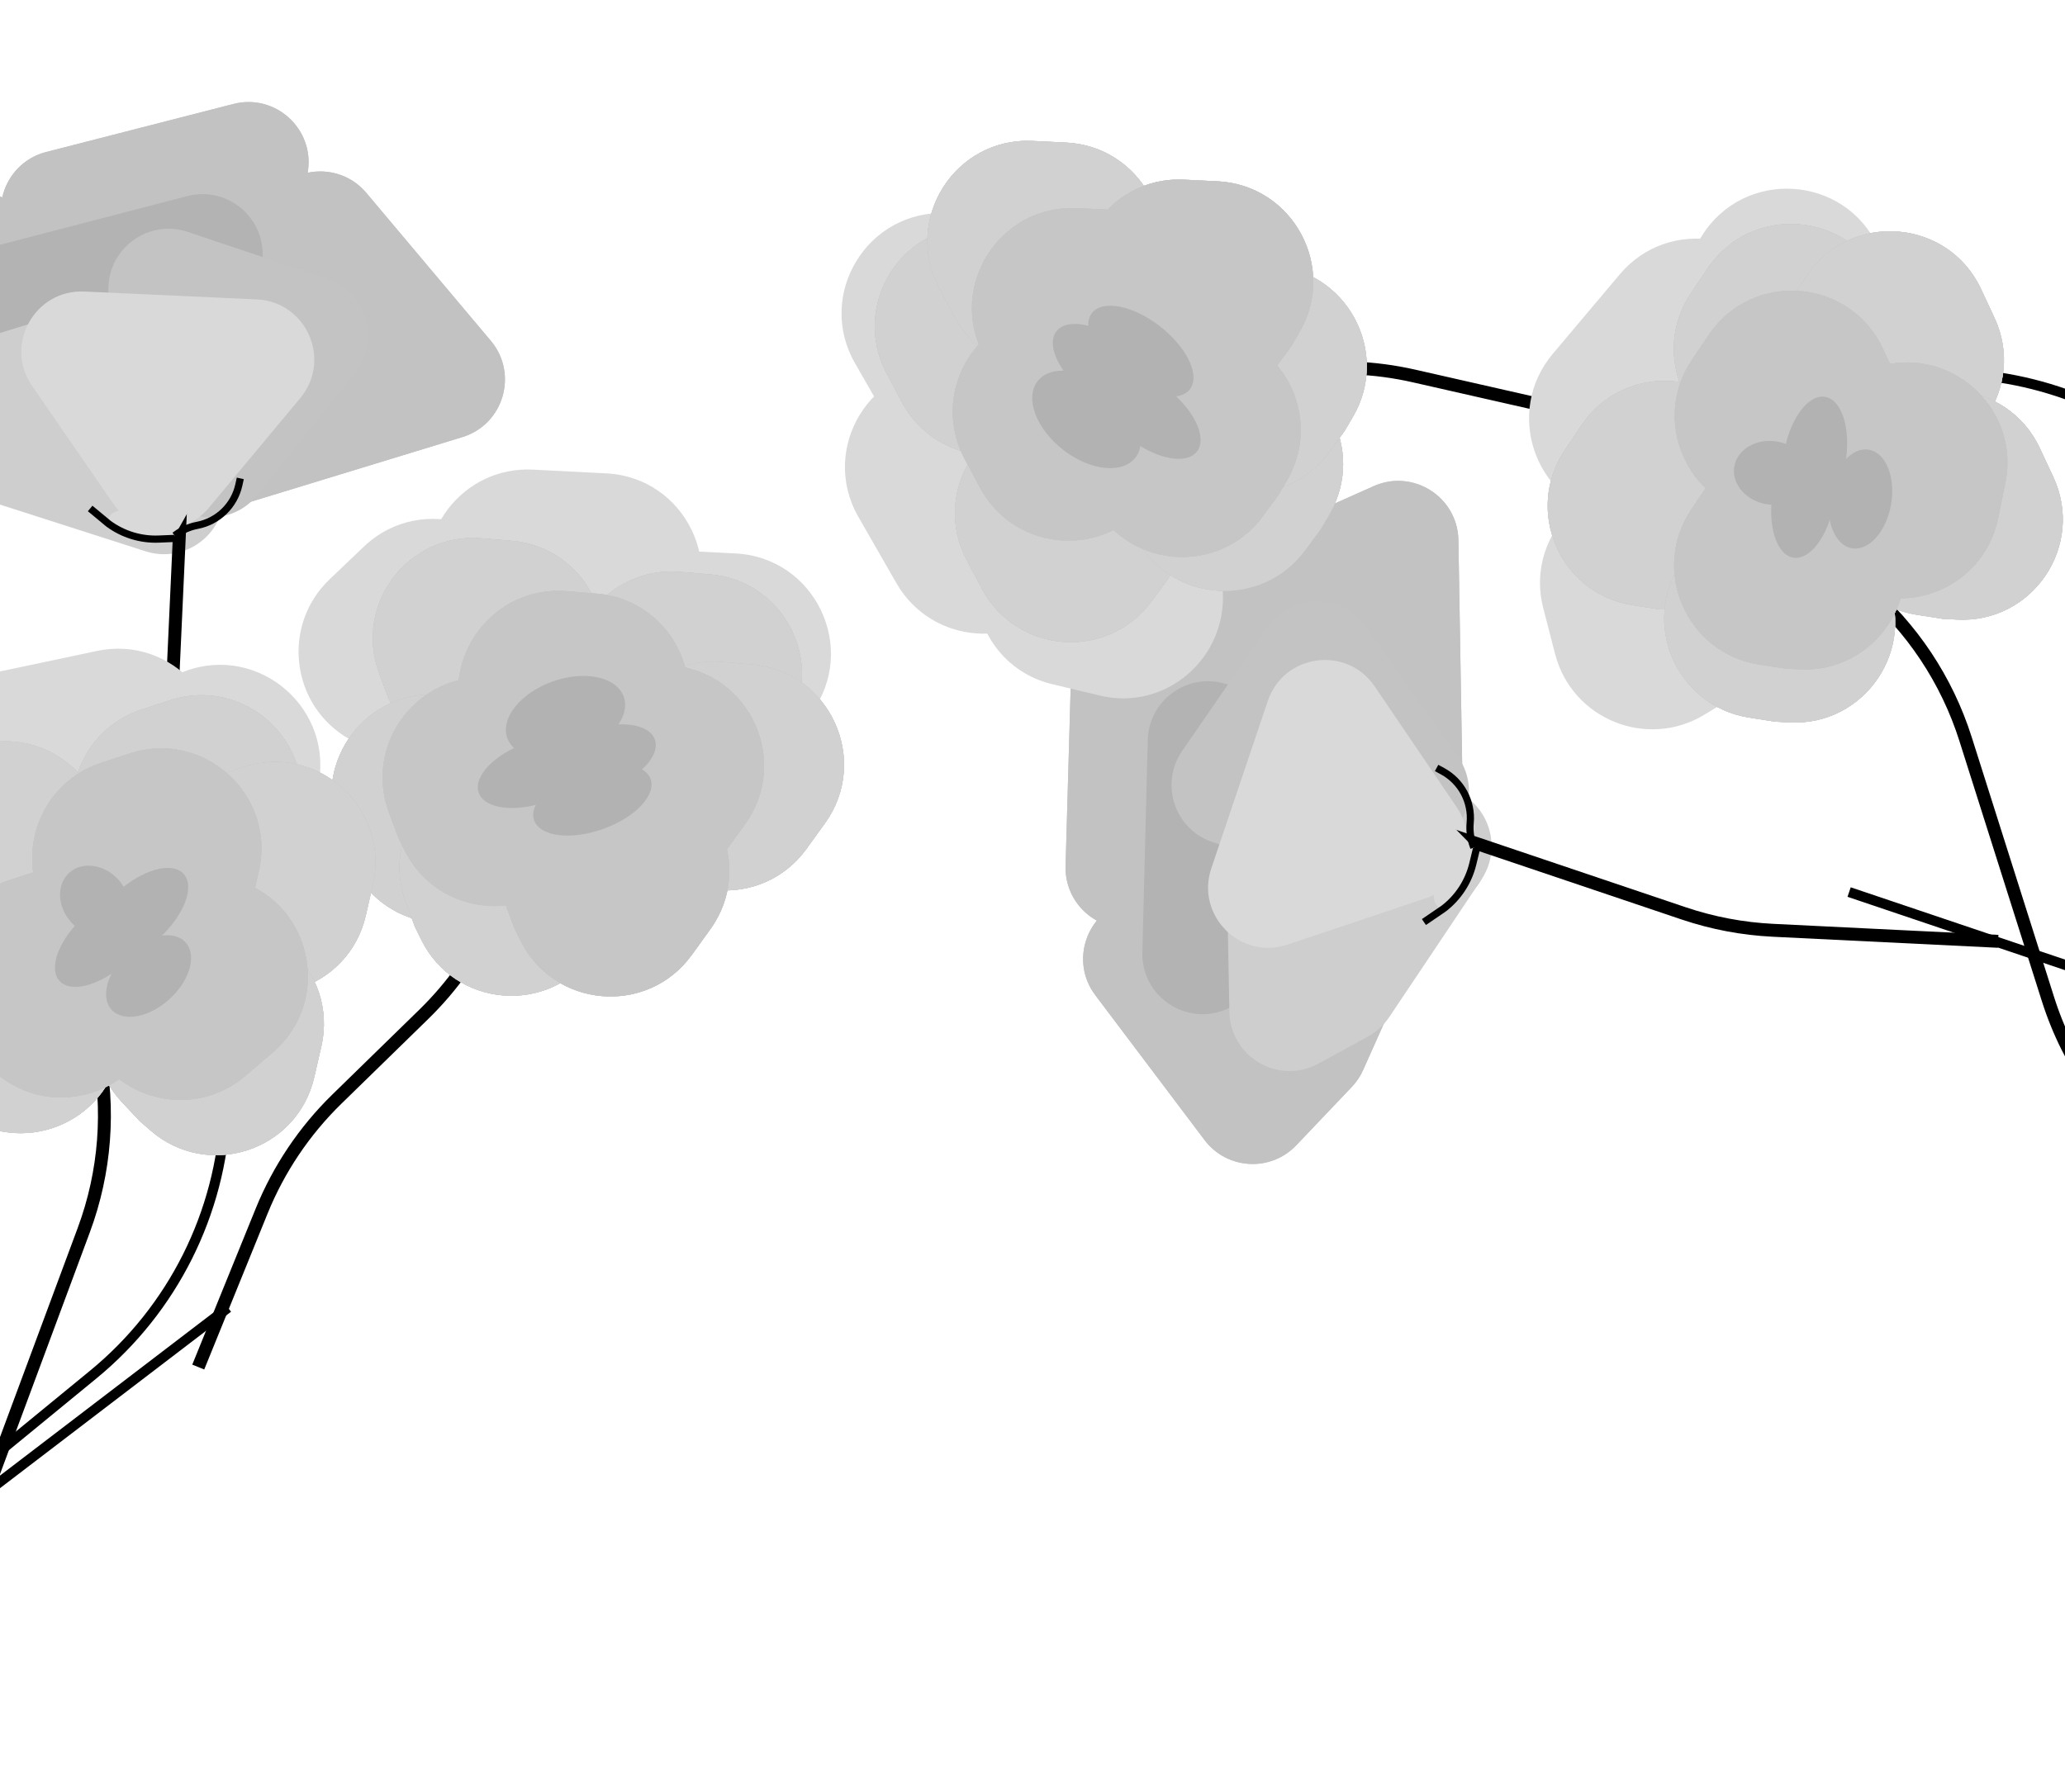 <svg width="1440" height="1250" viewBox="0 0 1440 1250" fill="none" xmlns="http://www.w3.org/2000/svg">
<g clip-path="url(#clip0_211_612)">
<path d="M996.792 642.973C1011.23 610.705 981.776 576.126 947.622 585.243L786.483 628.253C757.692 635.937 745.839 670.326 763.779 694.118L839.978 795.174C855.595 815.886 886.068 817.629 903.945 798.834L942.632 758.16C945.918 754.706 948.592 750.717 950.538 746.365L996.792 642.973Z" fill="#C2C2C2"/>
<path d="M996.792 642.973C1011.23 610.705 981.776 576.126 947.622 585.243L786.483 628.253C757.692 635.937 745.839 670.326 763.779 694.118L839.978 795.174C855.595 815.886 886.068 817.629 903.945 798.834L942.632 758.16C945.918 754.706 948.592 750.717 950.538 746.365L996.792 642.973Z" fill="#C2C2C2"/>
<path d="M965.502 577.064C995.907 560.574 994.461 516.457 963.042 501.993L806.525 429.938C779.168 417.343 747.837 436.787 746.978 466.892L743.067 604.084C742.323 630.154 765.271 650.591 791.081 646.846L846.141 638.856C851.043 638.145 855.78 636.572 860.133 634.211L965.502 577.064Z" fill="#C2C2C2"/>
<path d="M965.502 577.064C995.907 560.574 994.461 516.457 963.042 501.993L806.525 429.938C779.168 417.343 747.837 436.787 746.978 466.892L743.067 604.084C742.323 630.154 765.271 650.591 791.081 646.846L846.141 638.856C851.043 638.145 855.78 636.572 860.133 634.211L965.502 577.064Z" fill="#C2C2C2"/>
<path d="M953.32 583.779C981.359 604.031 1020.49 583.606 1019.91 549.022L1017 376.741C1016.49 346.628 985.387 326.821 957.885 339.096L832.556 395.037C808.74 405.667 800.269 435.205 814.831 456.841L845.897 502.997C848.663 507.106 852.133 510.693 856.148 513.593L953.32 583.779Z" fill="#C2C2C2"/>
<path d="M953.32 583.779C981.359 604.031 1020.49 583.606 1019.91 549.022L1017 376.741C1016.49 346.628 985.387 326.821 957.885 339.096L832.556 395.037C808.74 405.667 800.269 435.205 814.831 456.841L845.897 502.997C848.663 507.106 852.133 510.693 856.148 513.593L953.32 583.779Z" fill="#C2C2C2"/>
<path d="M1013.94 630.844C1041.18 618.3 1046.87 582.072 1024.8 561.775L970.615 511.964C965.526 507.285 959.361 503.935 952.666 502.211L852.846 476.499C826.692 469.762 801.07 489.104 800.383 516.103L796.614 664.278C795.823 695.368 827.919 716.504 856.168 703.495L1013.94 630.844Z" fill="#B3B3B3"/>
<path d="M1033.01 613.507C1047.5 591.879 1039.02 562.416 1015.26 551.791L913.376 506.243C885.276 493.68 853.654 514.613 854.242 545.388L857.308 705.813C857.911 737.366 891.796 757.007 919.475 741.848L954.015 722.932C959.932 719.691 964.981 715.073 968.736 709.468L1033.01 613.507Z" fill="#CECECE"/>
<path d="M988.765 593.443C1019.58 588.663 1034.63 553.148 1016.62 527.686L952.624 437.208C935.764 413.371 900.326 413.584 883.755 437.623L824.387 523.742C808.254 547.144 819.54 579.478 846.731 587.759L897.844 603.323C903.889 605.163 910.271 605.617 916.515 604.648L988.765 593.443Z" fill="#C3C3C3"/>
<path d="M994.453 626.467C1020.82 617.623 1031.46 586.063 1015.84 563.056L958.617 478.762C939.117 450.039 895.169 456.033 884.072 488.928L844.704 605.623C833.607 638.518 864.943 669.909 897.858 658.868L994.453 626.467Z" fill="#D9D9D9"/>
<path d="M1011.25 582.15L1174.09 637.086C1194.2 643.87 1215.15 647.838 1236.35 648.877L1393.36 656.575" stroke="black" stroke-width="9"/>
<path d="M1289.46 622.216L1489.67 689.759C1519.52 699.828 1547.22 715.382 1571.36 735.622L1725.05 864.497" stroke="black" stroke-width="7"/>
<path d="M1029 599.296C1030.38 596.61 1029.88 593.345 1027.76 591.193L1006.6 569.672C1001.96 564.948 993.958 568.721 994.649 575.31L1000.12 627.429C1000.84 634.352 1010.13 636.087 1013.31 629.894L1029 599.296Z" fill="#D9D9D9"/>
<path d="M1027.75 591.209L1027.44 590.383C1025.46 585.134 1024.7 579.504 1025.21 573.917V573.917C1026.56 559.159 1019 545.013 1005.98 537.931L1001.79 535.652" stroke="black" stroke-width="5"/>
<path d="M1029.63 591.844L1027.03 602.568C1024.03 614.959 1016.87 625.95 1006.76 633.714V633.714L992.95 643.128" stroke="black" stroke-width="5"/>
<path d="M625.11 406.758C649.804 449.787 710.124 454.284 740.793 415.381L765.63 383.876L776.855 366.086C805.459 320.756 774.502 261.335 720.927 258.734L687.95 257.133L662.595 255.903C607.373 253.222 571.082 312.614 598.621 360.601L625.11 406.758Z" fill="#D9D9D9"/>
<path d="M814.416 290.504L823.356 285.527C872.836 257.979 930.773 249.689 986.053 262.246L1067.29 280.699C1098.54 287.797 1130.91 288.291 1162.34 282.149L1277.19 259.704" stroke="black" stroke-width="9"/>
<path d="M622.738 299.554C647.432 342.583 707.752 347.08 738.421 308.177L763.258 276.672L774.483 258.882C803.087 213.551 772.13 154.131 718.555 151.53L685.578 149.929L660.223 148.698C605 146.018 568.71 205.41 596.249 253.397L622.738 299.554Z" fill="#D9D9D9"/>
<path d="M767.113 485.19C812.619 496.077 855.635 459.36 852.684 412.15L850.232 372.933L849.504 368.682C840.196 314.31 775.444 291.506 734.666 328.24L715.985 345.068L703.654 356.175C661.586 394.071 679.033 464.117 733.803 477.221L767.113 485.19Z" fill="#D9D9D9"/>
<path d="M628.899 280.393C653.132 325.942 716.574 330.624 747.091 289.116L757.743 274.629L763.717 264.494C790.461 219.121 759.327 161.503 706.687 158.948L691.561 158.214L683.402 157.817C629.185 155.186 592.827 212.594 618.34 260.549L628.899 280.393Z" fill="#C6C6C6"/>
<path d="M628.899 280.393C653.132 325.942 716.574 330.624 747.091 289.116L757.743 274.629L763.717 264.494C790.461 219.121 759.327 161.503 706.687 158.948L691.561 158.214L683.402 157.817C629.185 155.186 592.827 212.594 618.34 260.549L628.899 280.393Z" fill="#C6C6C6"/>
<path d="M628.899 280.393C653.132 325.942 716.574 330.624 747.091 289.116L757.743 274.629L763.717 264.494C790.461 219.121 759.327 161.503 706.687 158.948L691.561 158.214L683.402 157.817C629.185 155.186 592.827 212.594 618.34 260.549L628.899 280.393Z" fill="#C6C6C6"/>
<path d="M628.899 280.393C653.132 325.942 716.574 330.624 747.091 289.116L757.743 274.629L763.717 264.494C790.461 219.121 759.327 161.503 706.687 158.948L691.561 158.214L683.402 157.817C629.185 155.186 592.827 212.594 618.34 260.549L628.899 280.393Z" fill="#D1D1D1"/>
<path d="M665.592 220.894C689.825 266.443 753.267 271.125 783.785 229.617L794.436 215.13L800.41 204.995C827.154 159.622 796.021 102.004 743.38 99.449L728.254 98.715L720.095 98.318C665.878 95.687 629.52 153.095 655.034 201.05L665.592 220.894Z" fill="#C6C6C6"/>
<path d="M665.592 220.894C689.825 266.443 753.267 271.125 783.785 229.617L794.436 215.13L800.41 204.995C827.154 159.622 796.021 102.004 743.38 99.449L728.254 98.715L720.095 98.318C665.878 95.687 629.52 153.095 655.034 201.05L665.592 220.894Z" fill="#C6C6C6"/>
<path d="M665.592 220.894C689.825 266.443 753.267 271.125 783.785 229.617L794.436 215.13L800.41 204.995C827.154 159.622 796.021 102.004 743.38 99.449L728.254 98.715L720.095 98.318C665.878 95.687 629.52 153.095 655.034 201.05L665.592 220.894Z" fill="#C6C6C6"/>
<path d="M665.592 220.894C689.825 266.443 753.267 271.125 783.785 229.617L794.436 215.13L800.41 204.995C827.154 159.622 796.021 102.004 743.38 99.449L728.254 98.715L720.095 98.318C665.878 95.687 629.52 153.095 655.034 201.05L665.592 220.894Z" fill="#D1D1D1"/>
<path d="M684.794 410.698C709.028 456.246 772.469 460.928 802.987 419.421L813.638 404.934L819.612 394.798C846.356 349.426 815.223 291.808 762.582 289.252L747.456 288.518L739.297 288.122C685.08 285.49 648.722 342.899 674.236 390.853L684.794 410.698Z" fill="#C6C6C6"/>
<path d="M684.794 410.698C709.028 456.246 772.469 460.928 802.987 419.421L813.638 404.934L819.612 394.798C846.356 349.426 815.223 291.808 762.582 289.252L747.456 288.518L739.297 288.122C685.08 285.49 648.722 342.899 674.236 390.853L684.794 410.698Z" fill="#C6C6C6"/>
<path d="M684.794 410.698C709.028 456.246 772.469 460.928 802.987 419.421L813.638 404.934L819.612 394.798C846.356 349.426 815.223 291.808 762.582 289.252L747.456 288.518L739.297 288.122C685.08 285.49 648.722 342.899 674.236 390.853L684.794 410.698Z" fill="#C6C6C6"/>
<path d="M684.794 410.698C709.028 456.246 772.469 460.928 802.987 419.421L813.638 404.934L819.612 394.798C846.356 349.426 815.223 291.808 762.582 289.252L747.456 288.518L739.297 288.122C685.08 285.49 648.722 342.899 674.236 390.853L684.794 410.698Z" fill="#D1D1D1"/>
<path d="M792.03 374.935C816.263 420.484 879.705 425.166 910.222 383.658L920.874 369.171L926.848 359.036C953.591 313.663 922.458 256.045 869.817 253.49L854.691 252.755L846.532 252.359C792.315 249.728 755.958 307.136 781.471 355.091L792.03 374.935Z" fill="#C6C6C6"/>
<path d="M792.03 374.935C816.263 420.484 879.705 425.166 910.222 383.658L920.874 369.171L926.848 359.036C953.591 313.663 922.458 256.045 869.817 253.49L854.691 252.755L846.532 252.359C792.315 249.728 755.958 307.136 781.471 355.091L792.03 374.935Z" fill="#C6C6C6"/>
<path d="M792.03 374.935C816.263 420.484 879.705 425.166 910.222 383.658L920.874 369.171L926.848 359.036C953.591 313.663 922.458 256.045 869.817 253.49L854.691 252.755L846.532 252.359C792.315 249.728 755.958 307.136 781.471 355.091L792.03 374.935Z" fill="#C6C6C6"/>
<path d="M792.03 374.935C816.263 420.484 879.705 425.166 910.222 383.658L920.874 369.171L926.848 359.036C953.591 313.663 922.458 256.045 869.817 253.49L854.691 252.755L846.532 252.359C792.315 249.728 755.958 307.136 781.471 355.091L792.03 374.935Z" fill="#D1D1D1"/>
<path d="M808.527 306.775C832.76 352.324 896.202 357.006 926.719 315.498L937.371 301.011L943.345 290.876C970.088 245.503 938.955 187.885 886.314 185.33L871.189 184.595L863.03 184.199C808.813 181.568 772.455 238.976 797.968 286.931L808.527 306.775Z" fill="#C6C6C6"/>
<path d="M808.527 306.775C832.76 352.324 896.202 357.006 926.719 315.498L937.371 301.011L943.345 290.876C970.088 245.503 938.955 187.885 886.314 185.33L871.189 184.595L863.03 184.199C808.813 181.568 772.455 238.976 797.968 286.931L808.527 306.775Z" fill="#C6C6C6"/>
<path d="M808.527 306.775C832.76 352.324 896.202 357.006 926.719 315.498L937.371 301.011L943.345 290.876C970.088 245.503 938.955 187.885 886.314 185.33L871.189 184.595L863.03 184.199C808.813 181.568 772.455 238.976 797.968 286.931L808.527 306.775Z" fill="#C6C6C6"/>
<path d="M808.527 306.775C832.76 352.324 896.202 357.006 926.719 315.498L937.371 301.011L943.345 290.876C970.088 245.503 938.955 187.885 886.314 185.33L871.189 184.595L863.03 184.199C808.813 181.568 772.455 238.976 797.968 286.931L808.527 306.775Z" fill="#D1D1D1"/>
<path d="M683.228 339.903C707.461 385.452 770.903 390.133 801.42 348.626L812.072 334.139L818.046 324.004C844.79 278.631 813.657 221.013 761.016 218.457L745.89 217.723L737.731 217.327C683.514 214.695 647.156 272.104 672.67 320.058L683.228 339.903Z" fill="#C6C6C6"/>
<path d="M683.228 339.903C707.461 385.452 770.903 390.133 801.42 348.626L812.072 334.139L818.046 324.004C844.79 278.631 813.657 221.013 761.016 218.457L745.89 217.723L737.731 217.327C683.514 214.695 647.156 272.104 672.67 320.058L683.228 339.903Z" fill="#C6C6C6"/>
<path d="M683.228 339.903C707.461 385.452 770.903 390.133 801.42 348.626L812.072 334.139L818.046 324.004C844.79 278.631 813.657 221.013 761.016 218.457L745.89 217.723L737.731 217.327C683.514 214.695 647.156 272.104 672.67 320.058L683.228 339.903Z" fill="#C6C6C6"/>
<path d="M683.228 339.903C707.461 385.452 770.903 390.133 801.42 348.626L812.072 334.139L818.046 324.004C844.79 278.631 813.657 221.013 761.016 218.457L745.89 217.723L737.731 217.327C683.514 214.695 647.156 272.104 672.67 320.058L683.228 339.903Z" fill="#C6C6C6"/>
<path d="M762.5 351.304C786.734 396.852 850.175 401.534 880.693 360.026L891.344 345.539L897.318 335.404C924.062 290.031 892.929 232.413 840.288 229.858L825.162 229.124L817.003 228.728C762.786 226.096 726.428 283.505 751.942 331.459L762.5 351.304Z" fill="#C6C6C6"/>
<path d="M762.5 351.304C786.734 396.852 850.175 401.534 880.693 360.026L891.344 345.539L897.318 335.404C924.062 290.031 892.929 232.413 840.288 229.858L825.162 229.124L817.003 228.728C762.786 226.096 726.428 283.505 751.942 331.459L762.5 351.304Z" fill="#C6C6C6"/>
<path d="M762.5 351.304C786.734 396.852 850.175 401.534 880.693 360.026L891.344 345.539L897.318 335.404C924.062 290.031 892.929 232.413 840.288 229.858L825.162 229.124L817.003 228.728C762.786 226.096 726.428 283.505 751.942 331.459L762.5 351.304Z" fill="#C6C6C6"/>
<path d="M762.5 351.304C786.734 396.852 850.175 401.534 880.693 360.026L891.344 345.539L897.318 335.404C924.062 290.031 892.929 232.413 840.288 229.858L825.162 229.124L817.003 228.728C762.786 226.096 726.428 283.505 751.942 331.459L762.5 351.304Z" fill="#C6C6C6"/>
<path d="M771.215 247.901C795.448 293.45 858.89 298.132 889.408 256.624L900.059 242.137L906.033 232.002C932.777 186.629 901.644 129.011 849.003 126.456L833.877 125.721L825.718 125.325C771.501 122.694 735.143 180.102 760.657 228.057L771.215 247.901Z" fill="#C6C6C6"/>
<path d="M771.215 247.901C795.448 293.45 858.89 298.132 889.408 256.624L900.059 242.137L906.033 232.002C932.777 186.629 901.644 129.011 849.003 126.456L833.877 125.721L825.718 125.325C771.501 122.694 735.143 180.102 760.657 228.057L771.215 247.901Z" fill="#C6C6C6"/>
<path d="M771.215 247.901C795.448 293.45 858.89 298.132 889.408 256.624L900.059 242.137L906.033 232.002C932.777 186.629 901.644 129.011 849.003 126.456L833.877 125.721L825.718 125.325C771.501 122.694 735.143 180.102 760.657 228.057L771.215 247.901Z" fill="#C6C6C6"/>
<path d="M771.215 247.901C795.448 293.45 858.89 298.132 889.408 256.624L900.059 242.137L906.033 232.002C932.777 186.629 901.644 129.011 849.003 126.456L833.877 125.721L825.718 125.325C771.501 122.694 735.143 180.102 760.657 228.057L771.215 247.901Z" fill="#C6C6C6"/>
<path d="M696.636 267.766C720.869 313.314 784.311 317.996 814.829 276.488L825.48 262.001L831.454 251.866C858.198 206.493 827.065 148.875 774.424 146.32L759.298 145.586L751.139 145.19C696.922 142.558 660.564 199.966 686.078 247.921L696.636 267.766Z" fill="#C6C6C6"/>
<path d="M696.636 267.766C720.869 313.314 784.311 317.996 814.829 276.488L825.48 262.001L831.454 251.866C858.198 206.493 827.065 148.875 774.424 146.32L759.298 145.586L751.139 145.19C696.922 142.558 660.564 199.966 686.078 247.921L696.636 267.766Z" fill="#C6C6C6"/>
<path d="M696.636 267.766C720.869 313.314 784.311 317.996 814.829 276.488L825.48 262.001L831.454 251.866C858.198 206.493 827.065 148.875 774.424 146.32L759.298 145.586L751.139 145.19C696.922 142.558 660.564 199.966 686.078 247.921L696.636 267.766Z" fill="#C6C6C6"/>
<path d="M696.636 267.766C720.869 313.314 784.311 317.996 814.829 276.488L825.48 262.001L831.454 251.866C858.198 206.493 827.065 148.875 774.424 146.32L759.298 145.586L751.139 145.19C696.922 142.558 660.564 199.966 686.078 247.921L696.636 267.766Z" fill="#C6C6C6"/>
<ellipse cx="43.276" cy="26.779" rx="43.276" ry="26.779" transform="matrix(-0.791 -0.612 0.603 -0.797 775.746 340.355)" fill="#B2B2B2"/>
<ellipse cx="43.276" cy="21.871" rx="43.276" ry="21.871" transform="matrix(-0.791 -0.612 0.603 -0.797 791.892 301.548)" fill="#B2B2B2"/>
<ellipse cx="43.276" cy="21.871" rx="43.276" ry="21.871" transform="matrix(-0.791 -0.612 0.603 -0.797 821.578 332.259)" fill="#B2B2B2"/>
<ellipse cx="43.276" cy="21.871" rx="43.276" ry="21.871" transform="matrix(-0.791 -0.612 0.603 -0.797 816.617 288.859)" fill="#B2B2B2"/>
<path d="M1226.32 259.06L1358.4 260.381C1390.29 260.7 1421.83 267.044 1451.37 279.081L1636.97 354.703" stroke="black" stroke-width="7"/>
<path d="M1082.78 246.844C1048.85 287.13 1069.89 349.047 1121.35 360.317L1159.8 368.74L1199.71 373.408C1251.55 379.47 1291.55 328.714 1273.54 279.728L1260 242.905L1248.75 212.304C1230.21 161.876 1164.12 150.27 1129.51 191.364L1082.78 246.844Z" fill="#D9D9D9"/>
<path d="M1257 372.945L1300.26 409.665C1333.21 437.638 1357.62 474.331 1370.67 515.538L1428.14 696.914C1435.33 719.59 1445.99 741.014 1459.74 760.422L1565.5 909.671" stroke="black" stroke-width="9"/>
<path d="M1159.59 207.807C1133.4 249.529 1157.36 304.528 1205.74 313.773L1245.26 321.325L1264.34 322.927C1317.95 327.426 1356.38 272.301 1333.63 223.561L1319.95 194.27L1309.55 171.993C1286.1 121.748 1216.31 117.426 1186.83 164.394L1159.59 207.807Z" fill="#D9D9D9"/>
<path d="M1084.42 456.141C1096.16 501.643 1148.51 522.884 1188.63 498.428L1221.46 478.417L1224.13 476.367C1267.65 442.887 1257.44 374.619 1206.03 355.34L1183.29 346.813L1168.57 341.294C1115.53 321.404 1062.06 369.471 1076.21 424.323L1084.42 456.141Z" fill="#D9D9D9"/>
<path d="M1179.22 204.416C1150.59 246.919 1175.84 304.763 1226.47 312.679L1244.48 315.496L1254.47 316.029C1307.25 318.846 1343.99 264.404 1321.63 216.517L1315.49 203.367L1312.35 196.627C1289.32 147.3 1221.27 141.983 1190.86 187.135L1179.22 204.416Z" fill="#C6C6C6"/>
<path d="M1179.22 204.416C1150.59 246.919 1175.84 304.763 1226.47 312.679L1244.48 315.496L1254.47 316.029C1307.25 318.846 1343.99 264.404 1321.63 216.517L1315.49 203.367L1312.35 196.627C1289.32 147.3 1221.27 141.983 1190.86 187.135L1179.22 204.416Z" fill="#C6C6C6"/>
<path d="M1179.22 204.416C1150.59 246.919 1175.84 304.763 1226.47 312.679L1244.48 315.496L1254.47 316.029C1307.25 318.846 1343.99 264.404 1321.63 216.517L1315.49 203.367L1312.35 196.627C1289.32 147.3 1221.27 141.983 1190.86 187.135L1179.22 204.416Z" fill="#C6C6C6"/>
<path d="M1179.22 204.416C1150.59 246.919 1175.84 304.763 1226.47 312.679L1244.48 315.496L1254.47 316.029C1307.25 318.846 1343.99 264.404 1321.63 216.517L1315.49 203.367L1312.35 196.627C1289.32 147.3 1221.27 141.983 1190.86 187.135L1179.22 204.416Z" fill="#D1D1D1"/>
<path d="M1248.37 209.502C1219.75 252.005 1244.99 309.849 1295.62 317.765L1313.63 320.582L1323.63 321.115C1376.4 323.931 1413.14 269.49 1390.78 221.603L1384.65 208.453L1381.5 201.713C1358.47 152.386 1290.42 147.069 1260.01 192.221L1248.37 209.502Z" fill="#C6C6C6"/>
<path d="M1248.37 209.502C1219.75 252.005 1244.99 309.849 1295.62 317.765L1313.63 320.582L1323.63 321.115C1376.4 323.931 1413.14 269.49 1390.78 221.603L1384.65 208.453L1381.5 201.713C1358.47 152.386 1290.42 147.069 1260.01 192.221L1248.37 209.502Z" fill="#C6C6C6"/>
<path d="M1248.37 209.502C1219.75 252.005 1244.99 309.849 1295.62 317.765L1313.63 320.582L1323.63 321.115C1376.4 323.931 1413.14 269.49 1390.78 221.603L1384.65 208.453L1381.5 201.713C1358.47 152.386 1290.42 147.069 1260.01 192.221L1248.37 209.502Z" fill="#C6C6C6"/>
<path d="M1248.37 209.502C1219.75 252.005 1244.99 309.849 1295.62 317.765L1313.63 320.582L1323.63 321.115C1376.4 323.931 1413.14 269.49 1390.78 221.603L1384.65 208.453L1381.5 201.713C1358.47 152.386 1290.42 147.069 1260.01 192.221L1248.37 209.502Z" fill="#D1D1D1"/>
<path d="M1091.26 313.836C1062.64 356.339 1087.88 414.183 1138.51 422.099L1156.52 424.916L1166.52 425.449C1219.29 428.265 1256.03 373.824 1233.68 325.937L1227.54 312.787L1224.39 306.047C1201.36 256.72 1133.31 251.403 1102.9 296.555L1091.26 313.836Z" fill="#C6C6C6"/>
<path d="M1091.26 313.836C1062.64 356.339 1087.88 414.183 1138.51 422.099L1156.52 424.916L1166.52 425.449C1219.29 428.265 1256.03 373.824 1233.68 325.937L1227.54 312.787L1224.39 306.047C1201.36 256.72 1133.31 251.403 1102.9 296.555L1091.26 313.836Z" fill="#C6C6C6"/>
<path d="M1091.26 313.836C1062.64 356.339 1087.88 414.183 1138.51 422.099L1156.52 424.916L1166.52 425.449C1219.29 428.265 1256.03 373.824 1233.68 325.937L1227.54 312.787L1224.39 306.047C1201.36 256.72 1133.31 251.403 1102.9 296.555L1091.26 313.836Z" fill="#C6C6C6"/>
<path d="M1091.26 313.836C1062.64 356.339 1087.88 414.183 1138.51 422.099L1156.52 424.916L1166.52 425.449C1219.29 428.265 1256.03 373.824 1233.68 325.937L1227.54 312.787L1224.39 306.047C1201.36 256.72 1133.31 251.403 1102.9 296.555L1091.26 313.836Z" fill="#D1D1D1"/>
<path d="M1172.52 392.26C1143.89 434.763 1169.14 492.607 1219.77 500.523L1237.78 503.34L1247.77 503.873C1300.55 506.689 1337.29 452.248 1314.93 404.361L1308.79 391.21L1305.65 384.471C1282.62 335.144 1214.57 329.827 1184.16 374.979L1172.52 392.26Z" fill="#C6C6C6"/>
<path d="M1172.52 392.26C1143.89 434.763 1169.14 492.607 1219.77 500.523L1237.78 503.34L1247.77 503.873C1300.55 506.689 1337.29 452.248 1314.93 404.361L1308.79 391.21L1305.65 384.471C1282.62 335.144 1214.57 329.827 1184.16 374.979L1172.52 392.26Z" fill="#C6C6C6"/>
<path d="M1172.52 392.26C1143.89 434.763 1169.14 492.607 1219.77 500.523L1237.78 503.34L1247.77 503.873C1300.55 506.689 1337.29 452.248 1314.93 404.361L1308.79 391.21L1305.65 384.471C1282.62 335.144 1214.57 329.827 1184.16 374.979L1172.52 392.26Z" fill="#C6C6C6"/>
<path d="M1172.52 392.26C1143.89 434.763 1169.14 492.607 1219.77 500.523L1237.78 503.34L1247.77 503.873C1300.55 506.689 1337.29 452.248 1314.93 404.361L1308.79 391.21L1305.65 384.471C1282.62 335.144 1214.57 329.827 1184.16 374.979L1172.52 392.26Z" fill="#D1D1D1"/>
<path d="M1289.4 320.541C1260.78 363.044 1286.02 420.888 1336.65 428.804L1354.66 431.621L1364.66 432.154C1417.43 434.971 1454.17 380.529 1431.81 332.642L1425.67 319.492L1422.53 312.752C1399.5 263.425 1331.45 258.108 1301.04 303.26L1289.4 320.541Z" fill="#C6C6C6"/>
<path d="M1289.4 320.541C1260.78 363.044 1286.02 420.888 1336.65 428.804L1354.66 431.621L1364.66 432.154C1417.43 434.971 1454.17 380.529 1431.81 332.642L1425.67 319.492L1422.53 312.752C1399.5 263.425 1331.45 258.108 1301.04 303.26L1289.4 320.541Z" fill="#C6C6C6"/>
<path d="M1289.4 320.541C1260.78 363.044 1286.02 420.888 1336.65 428.804L1354.66 431.621L1364.66 432.154C1417.43 434.971 1454.17 380.529 1431.81 332.642L1425.67 319.492L1422.53 312.752C1399.5 263.425 1331.45 258.108 1301.04 303.26L1289.4 320.541Z" fill="#C6C6C6"/>
<path d="M1289.4 320.541C1260.78 363.044 1286.02 420.888 1336.65 428.804L1354.66 431.621L1364.66 432.154C1417.43 434.971 1454.17 380.529 1431.81 332.642L1425.67 319.492L1422.53 312.752C1399.5 263.425 1331.45 258.108 1301.04 303.26L1289.4 320.541Z" fill="#D1D1D1"/>
<path d="M1179.88 250.941C1151.25 293.444 1176.49 351.289 1227.12 359.205L1245.14 362.021L1255.13 362.555C1307.9 365.371 1344.64 310.93 1322.29 263.043L1316.15 249.892L1313 243.153C1289.97 193.825 1221.93 188.509 1191.51 233.661L1179.88 250.941Z" fill="#C6C6C6"/>
<path d="M1179.88 250.941C1151.25 293.444 1176.49 351.289 1227.12 359.205L1245.14 362.021L1255.13 362.555C1307.9 365.371 1344.64 310.93 1322.29 263.043L1316.15 249.892L1313 243.153C1289.97 193.825 1221.93 188.509 1191.51 233.661L1179.88 250.941Z" fill="#C6C6C6"/>
<path d="M1179.88 250.941C1151.25 293.444 1176.49 351.289 1227.12 359.205L1245.14 362.021L1255.13 362.555C1307.9 365.371 1344.64 310.93 1322.29 263.043L1316.15 249.892L1313 243.153C1289.97 193.825 1221.93 188.509 1191.51 233.661L1179.88 250.941Z" fill="#C6C6C6"/>
<path d="M1179.88 250.941C1151.25 293.444 1176.49 351.289 1227.12 359.205L1245.14 362.021L1255.13 362.555C1307.9 365.371 1344.64 310.93 1322.29 263.043L1316.15 249.892L1313 243.153C1289.97 193.825 1221.93 188.509 1191.51 233.661L1179.88 250.941Z" fill="#C6C6C6"/>
<path d="M1179.43 355.257C1150.81 397.76 1176.05 455.604 1226.68 463.52L1244.7 466.337L1254.69 466.87C1307.46 469.686 1344.2 415.245 1321.85 367.358L1315.71 354.207L1312.56 347.468C1289.53 298.141 1221.48 292.824 1191.07 337.976L1179.43 355.257Z" fill="#C6C6C6"/>
<path d="M1179.43 355.257C1150.81 397.76 1176.05 455.604 1226.68 463.52L1244.7 466.337L1254.69 466.87C1307.46 469.686 1344.2 415.245 1321.85 367.358L1315.71 354.207L1312.56 347.468C1289.53 298.141 1221.48 292.824 1191.07 337.976L1179.43 355.257Z" fill="#C6C6C6"/>
<path d="M1179.43 355.257C1150.81 397.76 1176.05 455.604 1226.68 463.52L1244.7 466.337L1254.69 466.87C1307.46 469.686 1344.2 415.245 1321.85 367.358L1315.71 354.207L1312.56 347.468C1289.53 298.141 1221.48 292.824 1191.07 337.976L1179.43 355.257Z" fill="#C6C6C6"/>
<path d="M1179.43 355.257C1150.81 397.76 1176.05 455.604 1226.68 463.52L1244.7 466.337L1254.69 466.87C1307.46 469.686 1344.2 415.245 1321.85 367.358L1315.71 354.207L1312.56 347.468C1289.53 298.141 1221.48 292.824 1191.07 337.976L1179.43 355.257Z" fill="#C6C6C6"/>
<path d="M1283.94 264.38C1234.14 280.938 1219.6 344.381 1257.22 380.977L1268.79 392.238L1281.24 402.139C1322.14 434.689 1383 412.537 1393.42 361.307L1396.57 345.801L1398.39 336.848C1409.11 284.105 1358.78 239.498 1307.71 256.479L1283.94 264.38Z" fill="#C6C6C6"/>
<path d="M1283.94 264.38C1234.14 280.938 1219.6 344.381 1257.22 380.977L1268.79 392.238L1281.24 402.139C1322.14 434.689 1383 412.537 1393.42 361.307L1396.57 345.801L1398.39 336.848C1409.11 284.105 1358.78 239.498 1307.71 256.479L1283.94 264.38Z" fill="#C6C6C6"/>
<path d="M1283.94 264.38C1234.14 280.938 1219.6 344.381 1257.22 380.977L1268.79 392.238L1281.24 402.139C1322.14 434.689 1383 412.537 1393.42 361.307L1396.57 345.801L1398.39 336.848C1409.11 284.105 1358.78 239.498 1307.71 256.479L1283.94 264.38Z" fill="#C6C6C6"/>
<path d="M1283.94 264.38C1234.14 280.938 1219.6 344.381 1257.22 380.977L1268.79 392.238L1281.24 402.139C1322.14 434.689 1383 412.537 1393.42 361.307L1396.57 345.801L1398.39 336.848C1409.11 284.105 1358.78 239.498 1307.71 256.479L1283.94 264.38Z" fill="#C6C6C6"/>
<ellipse cx="1235.59" cy="329.847" rx="22.17" ry="26.59" transform="rotate(-80.322 1235.59 329.847)" fill="#B2B2B2"/>
<ellipse cx="1265.49" cy="319.282" rx="43.079" ry="21.717" transform="rotate(-80.322 1265.49 319.282)" fill="#B2B2B2"/>
<ellipse cx="1257.71" cy="346.476" rx="43.079" ry="21.717" transform="rotate(-80.322 1257.71 346.476)" fill="#B2B2B2"/>
<ellipse cx="1297.32" cy="348.054" rx="34.88" ry="21.717" transform="rotate(-80.322 1297.32 348.054)" fill="#B2B2B2"/>
<path d="M63.211 358.146C98.21 363.111 123.313 325.257 105.122 294.948L20.887 154.6C5.552 129.05 -30.772 127.152 -48.687 150.964L-123.379 250.243C-138.974 270.971 -132.236 300.741 -109.235 312.734L-60.438 338.179C-56.21 340.383 -51.639 341.852 -46.918 342.521L63.211 358.146Z" fill="#C2C2C2"/>
<path d="M63.211 358.146C98.21 363.111 123.313 325.257 105.122 294.948L20.887 154.6C5.552 129.05 -30.772 127.152 -48.687 150.964L-123.379 250.243C-138.974 270.971 -132.236 300.741 -109.235 312.734L-60.438 338.179C-56.21 340.383 -51.639 341.852 -46.918 342.521L63.211 358.146Z" fill="#C2C2C2"/>
<path d="M117.662 309.883C141.906 334.553 183.909 320.983 189.136 286.792L214.707 119.548C219.258 89.776 191.92 65.032 162.748 72.519L32.178 106.028C6.916 112.512 -6.391 140.21 4.335 163.982L26.762 213.691C28.799 218.206 31.618 222.325 35.089 225.857L117.662 309.883Z" fill="#C2C2C2"/>
<path d="M117.662 309.883C141.906 334.553 183.909 320.983 189.136 286.792L214.707 119.548C219.258 89.776 191.92 65.032 162.748 72.519L32.178 106.028C6.916 112.512 -6.391 140.21 4.335 163.982L26.762 213.691C28.799 218.206 31.618 222.325 35.089 225.857L117.662 309.883Z" fill="#C2C2C2"/>
<path d="M108.793 299.938C97.069 332.479 127.503 364.449 160.582 354.34L322.382 304.892C351.184 296.089 361.634 260.727 342.243 237.683L255.449 134.541C238.657 114.586 207.928 114.599 191.153 134.569L156.077 176.326C152.892 180.119 150.402 184.445 148.723 189.104L108.793 299.938Z" fill="#C2C2C2"/>
<path d="M108.793 299.938C97.069 332.479 127.503 364.449 160.582 354.34L322.382 304.892C351.184 296.089 361.634 260.727 342.243 237.683L255.449 134.541C238.657 114.586 207.928 114.599 191.153 134.569L156.077 176.326C152.892 180.119 150.402 184.445 148.723 189.104L108.793 299.938Z" fill="#C2C2C2"/>
<path d="M79.891 370.803C99.468 393.521 135.861 388.993 149.273 362.17L181.547 297.626C184.639 291.443 186.157 284.593 185.966 277.683L183.164 176.266C182.418 149.268 156.753 129.982 130.614 136.776L-10.308 173.405C-40.407 181.228 -51.86 217.912 -31.559 241.471L79.891 370.803Z" fill="#B3B3B3"/>
<path d="M101.546 384.534C126.334 392.487 152.311 376.206 155.962 350.431L171.299 242.132C175.616 211.656 146.766 187.042 117.349 196.104L-33.235 242.493C-63.395 251.784 -72.917 289.774 -50.705 312.192L-23.805 339.343C-19.057 344.135 -13.224 347.713 -6.8 349.774L101.546 384.534Z" fill="#CECECE"/>
<path d="M108.73 336.486C121.832 364.787 160.12 369.44 179.62 345.102L247.457 260.432C265.713 237.646 255.724 203.645 228.044 194.354L130.936 161.76C103.989 152.715 76.028 172.49 75.577 200.911L74.748 253.159C74.648 259.477 75.975 265.736 78.629 271.47L108.73 336.486Z" fill="#C3C3C3"/>
<path d="M78.825 351.082C94.603 373.98 127.877 375.5 145.677 354.136L209.385 277.671C231.607 250.999 213.713 210.414 179.033 208.83L58.852 203.342C24.172 201.758 2.653 240.543 22.352 269.13L78.825 351.082Z" fill="#D9D9D9"/>
<path d="M125.902 355.396L118.152 525.093C117.184 546.293 119.155 567.526 124.008 588.186L159.538 739.424" stroke="black" stroke-width="9"/>
<path d="M163.831 631.136L157.274 774.707C154.001 846.38 120.45 913.292 64.973 958.79L-125.5 1115" stroke="black" stroke-width="7"/>
<path d="M114.389 376.971C117.35 377.553 120.351 376.172 121.835 373.545L136.412 347.733C139.67 341.964 133.835 335.318 127.693 337.801L79.976 357.094C73.523 359.703 74.42 369.109 81.249 370.452L114.389 376.971Z" fill="#D9D9D9"/>
<path d="M121.791 373.579L122.492 373.057C126.948 369.739 132.097 367.474 137.554 366.432V366.432C151.969 363.68 163.366 352.618 166.547 338.291L167.571 333.681" stroke="black" stroke-width="5"/>
<path d="M121.702 375.544L110.785 376.001C98.169 376.529 85.752 372.725 75.598 365.22V365.22L62.863 354.653" stroke="black" stroke-width="5"/>
<path d="M371.66 327.57C322.466 325.053 286.128 372.785 301.648 419.535L314.326 457.722L322.231 475.161C344.439 524.153 411.309 530.831 442.768 487.199L461.672 460.978L476.05 441.036C508.48 396.056 478.225 333.023 422.846 330.189L371.66 327.57Z" fill="#D9D9D9"/>
<path d="M365.071 548.986L364.272 559.809C360.139 615.771 335.69 668.291 295.529 707.481L234.926 766.618C212.254 788.742 194.397 815.311 182.473 844.659L138.246 953.518" stroke="black" stroke-width="9"/>
<path d="M461.757 383.413C412.563 380.896 376.225 428.628 391.746 475.377L404.424 513.564L412.329 531.004C434.537 579.996 501.407 586.674 532.865 543.042L551.77 516.821L566.148 496.879C598.578 451.899 568.323 388.865 512.944 386.032L461.757 383.413Z" fill="#D9D9D9"/>
<path d="M229.885 404.032C195.883 436.467 202.863 492.529 243.781 515.636L277.26 534.542L280.35 535.87C330.801 557.543 385.425 515.34 377.188 461.052L373.544 437.041L371.186 421.501C362.688 365.495 294.652 342.251 253.662 381.352L229.885 404.032Z" fill="#D9D9D9"/>
<path d="M474.281 398.903C423.216 394.636 385.023 444.881 402.798 492.942L409.123 510.044L413.53 519.028C436.804 566.476 502.25 572.007 533.157 529.139L541.645 517.367L545.995 511.334C577.832 467.176 549.293 405.172 495.044 400.639L474.281 398.903Z" fill="#C6C6C6"/>
<path d="M474.281 398.903C423.216 394.636 385.023 444.881 402.798 492.942L409.123 510.044L413.53 519.028C436.804 566.476 502.25 572.007 533.157 529.139L541.645 517.367L545.995 511.334C577.832 467.176 549.293 405.172 495.044 400.639L474.281 398.903Z" fill="#C6C6C6"/>
<path d="M474.281 398.903C423.216 394.636 385.023 444.881 402.798 492.942L409.123 510.044L413.53 519.028C436.804 566.476 502.25 572.007 533.157 529.139L541.645 517.367L545.995 511.334C577.832 467.176 549.293 405.172 495.044 400.639L474.281 398.903Z" fill="#C6C6C6"/>
<path d="M474.281 398.903C423.216 394.636 385.023 444.881 402.798 492.942L409.123 510.044L413.53 519.028C436.804 566.476 502.25 572.007 533.157 529.139L541.645 517.367L545.995 511.334C577.832 467.176 549.293 405.172 495.044 400.639L474.281 398.903Z" fill="#D1D1D1"/>
<path d="M503.561 461.759C452.495 457.491 414.302 507.736 432.078 555.798L438.403 572.899L442.809 581.883C466.083 629.331 531.529 634.863 562.437 591.994L570.924 580.222L575.274 574.189C607.111 530.031 578.572 468.028 524.323 463.494L503.561 461.759Z" fill="#C6C6C6"/>
<path d="M503.561 461.759C452.495 457.491 414.302 507.736 432.078 555.798L438.403 572.899L442.809 581.883C466.083 629.331 531.529 634.863 562.437 591.994L570.924 580.222L575.274 574.189C607.111 530.031 578.572 468.028 524.323 463.494L503.561 461.759Z" fill="#C6C6C6"/>
<path d="M503.561 461.759C452.495 457.491 414.302 507.736 432.078 555.798L438.403 572.899L442.809 581.883C466.083 629.331 531.529 634.863 562.437 591.994L570.924 580.222L575.274 574.189C607.111 530.031 578.572 468.028 524.323 463.494L503.561 461.759Z" fill="#C6C6C6"/>
<path d="M503.561 461.759C452.495 457.491 414.302 507.736 432.078 555.798L438.403 572.899L442.809 581.883C466.083 629.331 531.529 634.863 562.437 591.994L570.924 580.222L575.274 574.189C607.111 530.031 578.572 468.028 524.323 463.494L503.561 461.759Z" fill="#D1D1D1"/>
<path d="M335.863 375.465C284.798 371.198 246.605 421.442 264.38 469.504L270.705 486.605L275.112 495.589C298.386 543.037 363.832 548.569 394.739 505.7L403.227 493.928L407.577 487.895C439.414 443.737 410.875 381.734 356.626 377.2L335.863 375.465Z" fill="#C6C6C6"/>
<path d="M335.863 375.465C284.798 371.198 246.605 421.442 264.38 469.504L270.705 486.605L275.112 495.589C298.386 543.037 363.832 548.569 394.739 505.7L403.227 493.928L407.577 487.895C439.414 443.737 410.875 381.734 356.626 377.2L335.863 375.465Z" fill="#C6C6C6"/>
<path d="M335.863 375.465C284.798 371.198 246.605 421.442 264.38 469.504L270.705 486.605L275.112 495.589C298.386 543.037 363.832 548.569 394.739 505.7L403.227 493.928L407.577 487.895C439.414 443.737 410.875 381.734 356.626 377.2L335.863 375.465Z" fill="#C6C6C6"/>
<path d="M335.863 375.465C284.798 371.198 246.605 421.442 264.38 469.504L270.705 486.605L275.112 495.589C298.386 543.037 363.832 548.569 394.739 505.7L403.227 493.928L407.577 487.895C439.414 443.737 410.875 381.734 356.626 377.2L335.863 375.465Z" fill="#D1D1D1"/>
<path d="M307.016 484.648C255.95 480.38 217.757 530.625 235.533 578.687L241.858 595.788L246.264 604.772C269.538 652.22 334.984 657.751 365.892 614.883L374.38 603.111L378.729 597.078C410.566 552.92 382.027 490.916 327.778 486.383L307.016 484.648Z" fill="#C6C6C6"/>
<path d="M307.016 484.648C255.95 480.38 217.757 530.625 235.533 578.687L241.858 595.788L246.264 604.772C269.538 652.22 334.984 657.751 365.892 614.883L374.38 603.111L378.729 597.078C410.566 552.92 382.027 490.916 327.778 486.383L307.016 484.648Z" fill="#C6C6C6"/>
<path d="M307.016 484.648C255.95 480.38 217.757 530.625 235.533 578.687L241.858 595.788L246.264 604.772C269.538 652.22 334.984 657.751 365.892 614.883L374.38 603.111L378.729 597.078C410.566 552.92 382.027 490.916 327.778 486.383L307.016 484.648Z" fill="#C6C6C6"/>
<path d="M307.016 484.648C255.95 480.38 217.757 530.625 235.533 578.687L241.858 595.788L246.264 604.772C269.538 652.22 334.984 657.751 365.892 614.883L374.38 603.111L378.729 597.078C410.566 552.92 382.027 490.916 327.778 486.383L307.016 484.648Z" fill="#D1D1D1"/>
<path d="M354.481 535.244C303.415 530.977 265.222 581.221 282.998 629.283L289.322 646.384L293.729 655.369C317.003 702.816 382.449 708.348 413.357 665.48L421.844 653.707L426.194 647.674C458.031 603.517 429.492 541.513 375.243 536.979L354.481 535.244Z" fill="#C6C6C6"/>
<path d="M354.481 535.244C303.415 530.977 265.222 581.221 282.998 629.283L289.322 646.384L293.729 655.369C317.003 702.816 382.449 708.348 413.357 665.48L421.844 653.707L426.194 647.674C458.031 603.517 429.492 541.513 375.243 536.979L354.481 535.244Z" fill="#C6C6C6"/>
<path d="M354.481 535.244C303.415 530.977 265.222 581.221 282.998 629.283L289.322 646.384L293.729 655.369C317.003 702.816 382.449 708.348 413.357 665.48L421.844 653.707L426.194 647.674C458.031 603.517 429.492 541.513 375.243 536.979L354.481 535.244Z" fill="#C6C6C6"/>
<path d="M354.481 535.244C303.415 530.977 265.222 581.221 282.998 629.283L289.322 646.384L293.729 655.369C317.003 702.816 382.449 708.348 413.357 665.48L421.844 653.707L426.194 647.674C458.031 603.517 429.492 541.513 375.243 536.979L354.481 535.244Z" fill="#D1D1D1"/>
<path d="M395.361 412.343C344.296 408.075 306.103 458.32 323.878 506.382L330.203 523.483L334.61 532.467C357.884 579.915 423.33 585.447 454.238 542.578L462.725 530.806L467.075 524.773C498.912 480.615 470.373 418.611 416.124 414.078L395.361 412.343Z" fill="#C6C6C6"/>
<path d="M395.361 412.343C344.296 408.075 306.103 458.32 323.878 506.382L330.203 523.483L334.61 532.467C357.884 579.915 423.33 585.447 454.238 542.578L462.725 530.806L467.075 524.773C498.912 480.615 470.373 418.611 416.124 414.078L395.361 412.343Z" fill="#C6C6C6"/>
<path d="M395.361 412.343C344.296 408.075 306.103 458.32 323.878 506.382L330.203 523.483L334.61 532.467C357.884 579.915 423.33 585.447 454.238 542.578L462.725 530.806L467.075 524.773C498.912 480.615 470.373 418.611 416.124 414.078L395.361 412.343Z" fill="#C6C6C6"/>
<path d="M395.361 412.343C344.296 408.075 306.103 458.32 323.878 506.382L330.203 523.483L334.61 532.467C357.884 579.915 423.33 585.447 454.238 542.578L462.725 530.806L467.075 524.773C498.912 480.615 470.373 418.611 416.124 414.078L395.361 412.343Z" fill="#C6C6C6"/>
<path d="M342.693 472.642C291.627 468.374 253.434 518.619 271.209 566.681L277.534 583.782L281.941 592.766C305.215 640.214 370.661 645.746 401.569 602.877L410.056 591.105L414.406 585.072C446.243 540.914 417.704 478.91 363.455 474.377L342.693 472.642Z" fill="#C6C6C6"/>
<path d="M342.693 472.642C291.627 468.374 253.434 518.619 271.209 566.681L277.534 583.782L281.941 592.766C305.215 640.214 370.661 645.746 401.569 602.877L410.056 591.105L414.406 585.072C446.243 540.914 417.704 478.91 363.455 474.377L342.693 472.642Z" fill="#C6C6C6"/>
<path d="M342.693 472.642C291.627 468.374 253.434 518.619 271.209 566.681L277.534 583.782L281.941 592.766C305.215 640.214 370.661 645.746 401.569 602.877L410.056 591.105L414.406 585.072C446.243 540.914 417.704 478.91 363.455 474.377L342.693 472.642Z" fill="#C6C6C6"/>
<path d="M342.693 472.642C291.627 468.374 253.434 518.619 271.209 566.681L277.534 583.782L281.941 592.766C305.215 640.214 370.661 645.746 401.569 602.877L410.056 591.105L414.406 585.072C446.243 540.914 417.704 478.91 363.455 474.377L342.693 472.642Z" fill="#C6C6C6"/>
<path d="M423.595 535.728C372.529 531.46 334.336 581.705 352.112 629.767L358.437 646.868L362.844 655.852C386.117 703.3 451.563 708.832 482.471 665.963L490.959 654.191L495.308 648.158C527.146 604 498.606 541.996 444.357 537.463L423.595 535.728Z" fill="#C6C6C6"/>
<path d="M423.595 535.728C372.529 531.46 334.336 581.705 352.112 629.767L358.437 646.868L362.844 655.852C386.117 703.3 451.563 708.832 482.471 665.963L490.959 654.191L495.308 648.158C527.146 604 498.606 541.996 444.357 537.463L423.595 535.728Z" fill="#C6C6C6"/>
<path d="M423.595 535.728C372.529 531.46 334.336 581.705 352.112 629.767L358.437 646.868L362.844 655.852C386.117 703.3 451.563 708.832 482.471 665.963L490.959 654.191L495.308 648.158C527.146 604 498.606 541.996 444.357 537.463L423.595 535.728Z" fill="#C6C6C6"/>
<path d="M423.595 535.728C372.529 531.46 334.336 581.705 352.112 629.767L358.437 646.868L362.844 655.852C386.117 703.3 451.563 708.832 482.471 665.963L490.959 654.191L495.308 648.158C527.146 604 498.606 541.996 444.357 537.463L423.595 535.728Z" fill="#C6C6C6"/>
<path d="M447.808 462.497C396.742 458.23 358.549 508.474 376.325 556.536L382.65 573.637L387.056 582.621C410.33 630.069 475.776 635.601 506.684 592.733L515.172 580.96L519.521 574.927C551.358 530.77 522.819 468.766 468.57 464.232L447.808 462.497Z" fill="#C6C6C6"/>
<path d="M447.808 462.497C396.742 458.23 358.549 508.474 376.325 556.536L382.65 573.637L387.056 582.621C410.33 630.069 475.776 635.601 506.684 592.733L515.172 580.96L519.521 574.927C551.358 530.77 522.819 468.766 468.57 464.232L447.808 462.497Z" fill="#C6C6C6"/>
<path d="M447.808 462.497C396.742 458.23 358.549 508.474 376.325 556.536L382.65 573.637L387.056 582.621C410.33 630.069 475.776 635.601 506.684 592.733L515.172 580.96L519.521 574.927C551.358 530.77 522.819 468.766 468.57 464.232L447.808 462.497Z" fill="#C6C6C6"/>
<path d="M447.808 462.497C396.742 458.23 358.549 508.474 376.325 556.536L382.65 573.637L387.056 582.621C410.33 630.069 475.776 635.601 506.684 592.733L515.172 580.96L519.521 574.927C551.358 530.77 522.819 468.766 468.57 464.232L447.808 462.497Z" fill="#C6C6C6"/>
<ellipse cx="394.347" cy="500.359" rx="43.079" ry="26.59" transform="rotate(-19.505 394.347 500.359)" fill="#B2B2B2"/>
<ellipse cx="416.063" cy="530.234" rx="43.079" ry="21.717" transform="rotate(-19.505 416.063 530.234)" fill="#B2B2B2"/>
<ellipse cx="374.435" cy="538.552" rx="43.079" ry="21.717" transform="rotate(-19.505 374.435 538.552)" fill="#B2B2B2"/>
<ellipse cx="413.092" cy="557.805" rx="43.079" ry="21.717" transform="rotate(-19.505 413.092 557.805)" fill="#B2B2B2"/>
<path d="M159 912.138L-7.938 1039.67C-22.272 1050.62 -37.735 1060 -54.064 1067.66L-443 1250.14" stroke="black" stroke-width="7"/>
<path d="M-3.308 469.035C-54.84 479.932 -76.33 541.694 -42.692 582.225L-17.551 612.518L11.044 640.743C48.19 677.406 110.949 661.989 126.878 612.286L138.851 574.926L148.802 543.878C165.199 492.713 120.226 442.914 67.66 454.029L-3.308 469.035Z" fill="#D9D9D9"/>
<path d="M56.504 675.615L68.029 731.174C76.808 773.499 73.483 817.441 58.434 857.962L-7.805 1036.32C-16.086 1058.62 -20.858 1082.07 -21.951 1105.83L-30.353 1288.56" stroke="black" stroke-width="9"/>
<path d="M81.268 485.485C34.96 502.278 20.021 560.378 52.485 597.425L79.003 627.687L93.062 640.685C132.56 677.2 196.771 657.374 208.807 604.948L216.04 573.442L221.54 549.481C233.948 495.435 181.58 449.107 129.451 468.012L81.268 485.485Z" fill="#D9D9D9"/>
<path d="M-130.742 635.072C-149.472 678.169 -121.26 727.115 -74.579 732.51L-36.385 736.924L-33.022 736.947C21.886 737.317 55.823 677.207 27.141 630.384L14.456 609.675L6.246 596.272C-23.344 547.967 -95.066 552.982 -117.645 604.935L-130.742 635.072Z" fill="#D9D9D9"/>
<path d="M98.826 494.893C50.114 510.8 34.442 571.936 69.494 609.316L81.966 622.617L89.517 629.183C129.396 663.862 191.85 643.532 203.675 592.024L206.922 577.879L208.587 570.63C220.767 517.572 170.381 471.526 118.632 488.425L98.826 494.893Z" fill="#C6C6C6"/>
<path d="M98.826 494.893C50.114 510.8 34.442 571.936 69.494 609.316L81.966 622.617L89.517 629.183C129.396 663.862 191.85 643.532 203.675 592.024L206.922 577.879L208.587 570.63C220.767 517.572 170.381 471.526 118.632 488.425L98.826 494.893Z" fill="#C6C6C6"/>
<path d="M98.826 494.893C50.114 510.8 34.442 571.936 69.494 609.316L81.966 622.617L89.517 629.183C129.396 663.862 191.85 643.532 203.675 592.024L206.922 577.879L208.587 570.63C220.767 517.572 170.381 471.526 118.632 488.425L98.826 494.893Z" fill="#C6C6C6"/>
<path d="M98.826 494.893C50.114 510.8 34.442 571.936 69.494 609.316L81.966 622.617L89.517 629.183C129.396 663.862 191.85 643.532 203.675 592.024L206.922 577.879L208.587 570.63C220.767 517.572 170.381 471.526 118.632 488.425L98.826 494.893Z" fill="#D1D1D1"/>
<path d="M150.226 541.435C101.514 557.342 85.841 618.478 120.893 655.858L133.365 669.159L140.916 675.725C180.796 710.404 243.25 690.074 255.075 638.566L258.322 624.421L259.986 617.172C272.167 564.114 221.78 518.068 170.031 534.967L150.226 541.435Z" fill="#C6C6C6"/>
<path d="M150.226 541.435C101.514 557.342 85.841 618.478 120.893 655.858L133.365 669.159L140.916 675.725C180.796 710.404 243.25 690.074 255.075 638.566L258.322 624.421L259.986 617.172C272.167 564.114 221.78 518.068 170.031 534.967L150.226 541.435Z" fill="#C6C6C6"/>
<path d="M150.226 541.435C101.514 557.342 85.841 618.478 120.893 655.858L133.365 669.159L140.916 675.725C180.796 710.404 243.25 690.074 255.075 638.566L258.322 624.421L259.986 617.172C272.167 564.114 221.78 518.068 170.031 534.967L150.226 541.435Z" fill="#C6C6C6"/>
<path d="M150.226 541.435C101.514 557.342 85.841 618.478 120.893 655.858L133.365 669.159L140.916 675.725C180.796 710.404 243.25 690.074 255.075 638.566L258.322 624.421L259.986 617.172C272.167 564.114 221.78 518.068 170.031 534.967L150.226 541.435Z" fill="#D1D1D1"/>
<path d="M-37.824 527.072C-86.536 542.98 -102.208 604.116 -67.157 641.496L-54.685 654.796L-47.134 661.363C-7.254 696.041 55.2 675.712 67.025 624.203L70.272 610.058L71.936 602.809C84.117 549.751 33.73 503.706 -18.019 520.605L-37.824 527.072Z" fill="#C6C6C6"/>
<path d="M-37.824 527.072C-86.536 542.98 -102.208 604.116 -67.157 641.496L-54.685 654.796L-47.134 661.363C-7.254 696.041 55.2 675.712 67.025 624.203L70.272 610.058L71.936 602.809C84.117 549.751 33.73 503.706 -18.019 520.605L-37.824 527.072Z" fill="#C6C6C6"/>
<path d="M-37.824 527.072C-86.536 542.98 -102.208 604.116 -67.157 641.496L-54.685 654.796L-47.134 661.363C-7.254 696.041 55.2 675.712 67.025 624.203L70.272 610.058L71.936 602.809C84.117 549.751 33.73 503.706 -18.019 520.605L-37.824 527.072Z" fill="#C6C6C6"/>
<path d="M-37.824 527.072C-86.536 542.98 -102.208 604.116 -67.157 641.496L-54.685 654.796L-47.134 661.363C-7.254 696.041 55.2 675.712 67.025 624.203L70.272 610.058L71.936 602.809C84.117 549.751 33.73 503.706 -18.019 520.605L-37.824 527.072Z" fill="#D1D1D1"/>
<path d="M-21.987 638.886C-70.699 654.793 -86.371 715.929 -51.32 753.309L-38.848 766.61L-31.297 773.176C8.583 807.855 71.037 787.526 82.862 736.017L86.109 721.872L87.773 714.623C99.954 661.565 49.567 615.52 -2.182 632.418L-21.987 638.886Z" fill="#C6C6C6"/>
<path d="M-21.987 638.886C-70.699 654.793 -86.371 715.929 -51.32 753.309L-38.848 766.61L-31.297 773.176C8.583 807.855 71.037 787.526 82.862 736.017L86.109 721.872L87.773 714.623C99.954 661.565 49.567 615.52 -2.182 632.418L-21.987 638.886Z" fill="#C6C6C6"/>
<path d="M-21.987 638.886C-70.699 654.793 -86.371 715.929 -51.32 753.309L-38.848 766.61L-31.297 773.176C8.583 807.855 71.037 787.526 82.862 736.017L86.109 721.872L87.773 714.623C99.954 661.565 49.567 615.52 -2.182 632.418L-21.987 638.886Z" fill="#C6C6C6"/>
<path d="M-21.987 638.886C-70.699 654.793 -86.371 715.929 -51.32 753.309L-38.848 766.61L-31.297 773.176C8.583 807.855 71.037 787.526 82.862 736.017L86.109 721.872L87.773 714.623C99.954 661.565 49.567 615.52 -2.182 632.418L-21.987 638.886Z" fill="#D1D1D1"/>
<path d="M114.283 654.223C65.571 670.13 49.899 731.266 84.951 768.646L97.423 781.947L104.974 788.513C144.853 823.192 207.307 802.863 219.132 751.354L222.379 737.209L224.044 729.96C236.224 676.902 185.838 630.856 134.089 647.755L114.283 654.223Z" fill="#C6C6C6"/>
<path d="M114.283 654.223C65.571 670.13 49.899 731.266 84.951 768.646L97.423 781.947L104.974 788.513C144.853 823.192 207.307 802.863 219.132 751.354L222.379 737.209L224.044 729.96C236.224 676.902 185.838 630.856 134.089 647.755L114.283 654.223Z" fill="#C6C6C6"/>
<path d="M114.283 654.223C65.571 670.13 49.899 731.266 84.951 768.646L97.423 781.947L104.974 788.513C144.853 823.192 207.307 802.863 219.132 751.354L222.379 737.209L224.044 729.96C236.224 676.902 185.838 630.856 134.089 647.755L114.283 654.223Z" fill="#C6C6C6"/>
<path d="M114.283 654.223C65.571 670.13 49.899 731.266 84.951 768.646L97.423 781.947L104.974 788.513C144.853 823.192 207.307 802.863 219.132 751.354L222.379 737.209L224.044 729.96C236.224 676.902 185.838 630.856 134.089 647.755L114.283 654.223Z" fill="#D1D1D1"/>
<path d="M70.73 531.982C22.018 547.889 6.345 609.025 41.397 646.405L53.869 659.706L61.42 666.272C101.3 700.951 163.754 680.621 175.578 629.113L178.826 614.968L180.49 607.719C192.67 554.661 142.284 508.615 90.535 525.514L70.73 531.982Z" fill="#C6C6C6"/>
<path d="M70.73 531.982C22.018 547.889 6.345 609.025 41.397 646.405L53.869 659.706L61.42 666.272C101.3 700.951 163.754 680.621 175.578 629.113L178.826 614.968L180.49 607.719C192.67 554.661 142.284 508.615 90.535 525.514L70.73 531.982Z" fill="#C6C6C6"/>
<path d="M70.73 531.982C22.018 547.889 6.345 609.025 41.397 646.405L53.869 659.706L61.42 666.272C101.3 700.951 163.754 680.621 175.578 629.113L178.826 614.968L180.49 607.719C192.67 554.661 142.284 508.615 90.535 525.514L70.73 531.982Z" fill="#C6C6C6"/>
<path d="M70.73 531.982C22.018 547.889 6.345 609.025 41.397 646.405L53.869 659.706L61.42 666.272C101.3 700.951 163.754 680.621 175.578 629.113L178.826 614.968L180.49 607.719C192.67 554.661 142.284 508.615 90.535 525.514L70.73 531.982Z" fill="#C6C6C6"/>
<path d="M6.223 613.962C-42.489 629.869 -58.162 691.005 -23.11 728.386L-10.638 741.686L-3.087 748.252C36.793 782.931 99.247 762.602 111.072 711.093L114.319 696.948L115.983 689.699C128.164 636.641 77.777 590.596 26.028 607.495L6.223 613.962Z" fill="#C6C6C6"/>
<path d="M6.223 613.962C-42.489 629.869 -58.162 691.005 -23.11 728.386L-10.638 741.686L-3.087 748.252C36.793 782.931 99.247 762.602 111.072 711.093L114.319 696.948L115.983 689.699C128.164 636.641 77.777 590.596 26.028 607.495L6.223 613.962Z" fill="#C6C6C6"/>
<path d="M6.223 613.962C-42.489 629.869 -58.162 691.005 -23.11 728.386L-10.638 741.686L-3.087 748.252C36.793 782.931 99.247 762.602 111.072 711.093L114.319 696.948L115.983 689.699C128.164 636.641 77.777 590.596 26.028 607.495L6.223 613.962Z" fill="#C6C6C6"/>
<path d="M6.223 613.962C-42.489 629.869 -58.162 691.005 -23.11 728.386L-10.638 741.686L-3.087 748.252C36.793 782.931 99.247 762.602 111.072 711.093L114.319 696.948L115.983 689.699C128.164 636.641 77.777 590.596 26.028 607.495L6.223 613.962Z" fill="#C6C6C6"/>
<path d="M144.522 606.582C95.07 589.009 44.584 630.089 51.736 682.081L53.936 698.079L57.659 713.539C69.896 764.366 131.506 784.329 171.226 750.339L183.248 740.051L190.19 734.111C231.083 699.117 218.832 632.989 168.117 614.967L144.522 606.582Z" fill="#C6C6C6"/>
<path d="M144.522 606.582C95.07 589.009 44.584 630.089 51.736 682.081L53.936 698.079L57.659 713.539C69.896 764.366 131.506 784.329 171.226 750.339L183.248 740.051L190.19 734.111C231.083 699.117 218.832 632.989 168.117 614.967L144.522 606.582Z" fill="#C6C6C6"/>
<path d="M144.522 606.582C95.07 589.009 44.584 630.089 51.736 682.081L53.936 698.079L57.659 713.539C69.896 764.366 131.506 784.329 171.226 750.339L183.248 740.051L190.19 734.111C231.083 699.117 218.832 632.989 168.117 614.967L144.522 606.582Z" fill="#C6C6C6"/>
<path d="M144.522 606.582C95.07 589.009 44.584 630.089 51.736 682.081L53.936 698.079L57.659 713.539C69.896 764.366 131.506 784.329 171.226 750.339L183.248 740.051L190.19 734.111C231.083 699.117 218.832 632.989 168.117 614.967L144.522 606.582Z" fill="#C6C6C6"/>
<ellipse cx="66.13" cy="628.465" rx="22.17" ry="26.59" transform="rotate(-42.367 66.13 628.465)" fill="#B2B2B2"/>
<ellipse cx="96.205" cy="638.526" rx="43.079" ry="21.717" transform="rotate(-42.367 96.205 638.526)" fill="#B2B2B2"/>
<ellipse cx="73.342" cy="655.179" rx="43.079" ry="21.717" transform="rotate(-42.367 73.342 655.179)" fill="#B2B2B2"/>
<ellipse cx="103.608" cy="680.789" rx="34.88" ry="21.717" transform="rotate(-42.367 103.608 680.789)" fill="#B2B2B2"/>
</g>
<defs>
<clipPath id="clip0_211_612">
<rect width="1440" height="1250" fill="white"/>
</clipPath>
</defs>
</svg>
